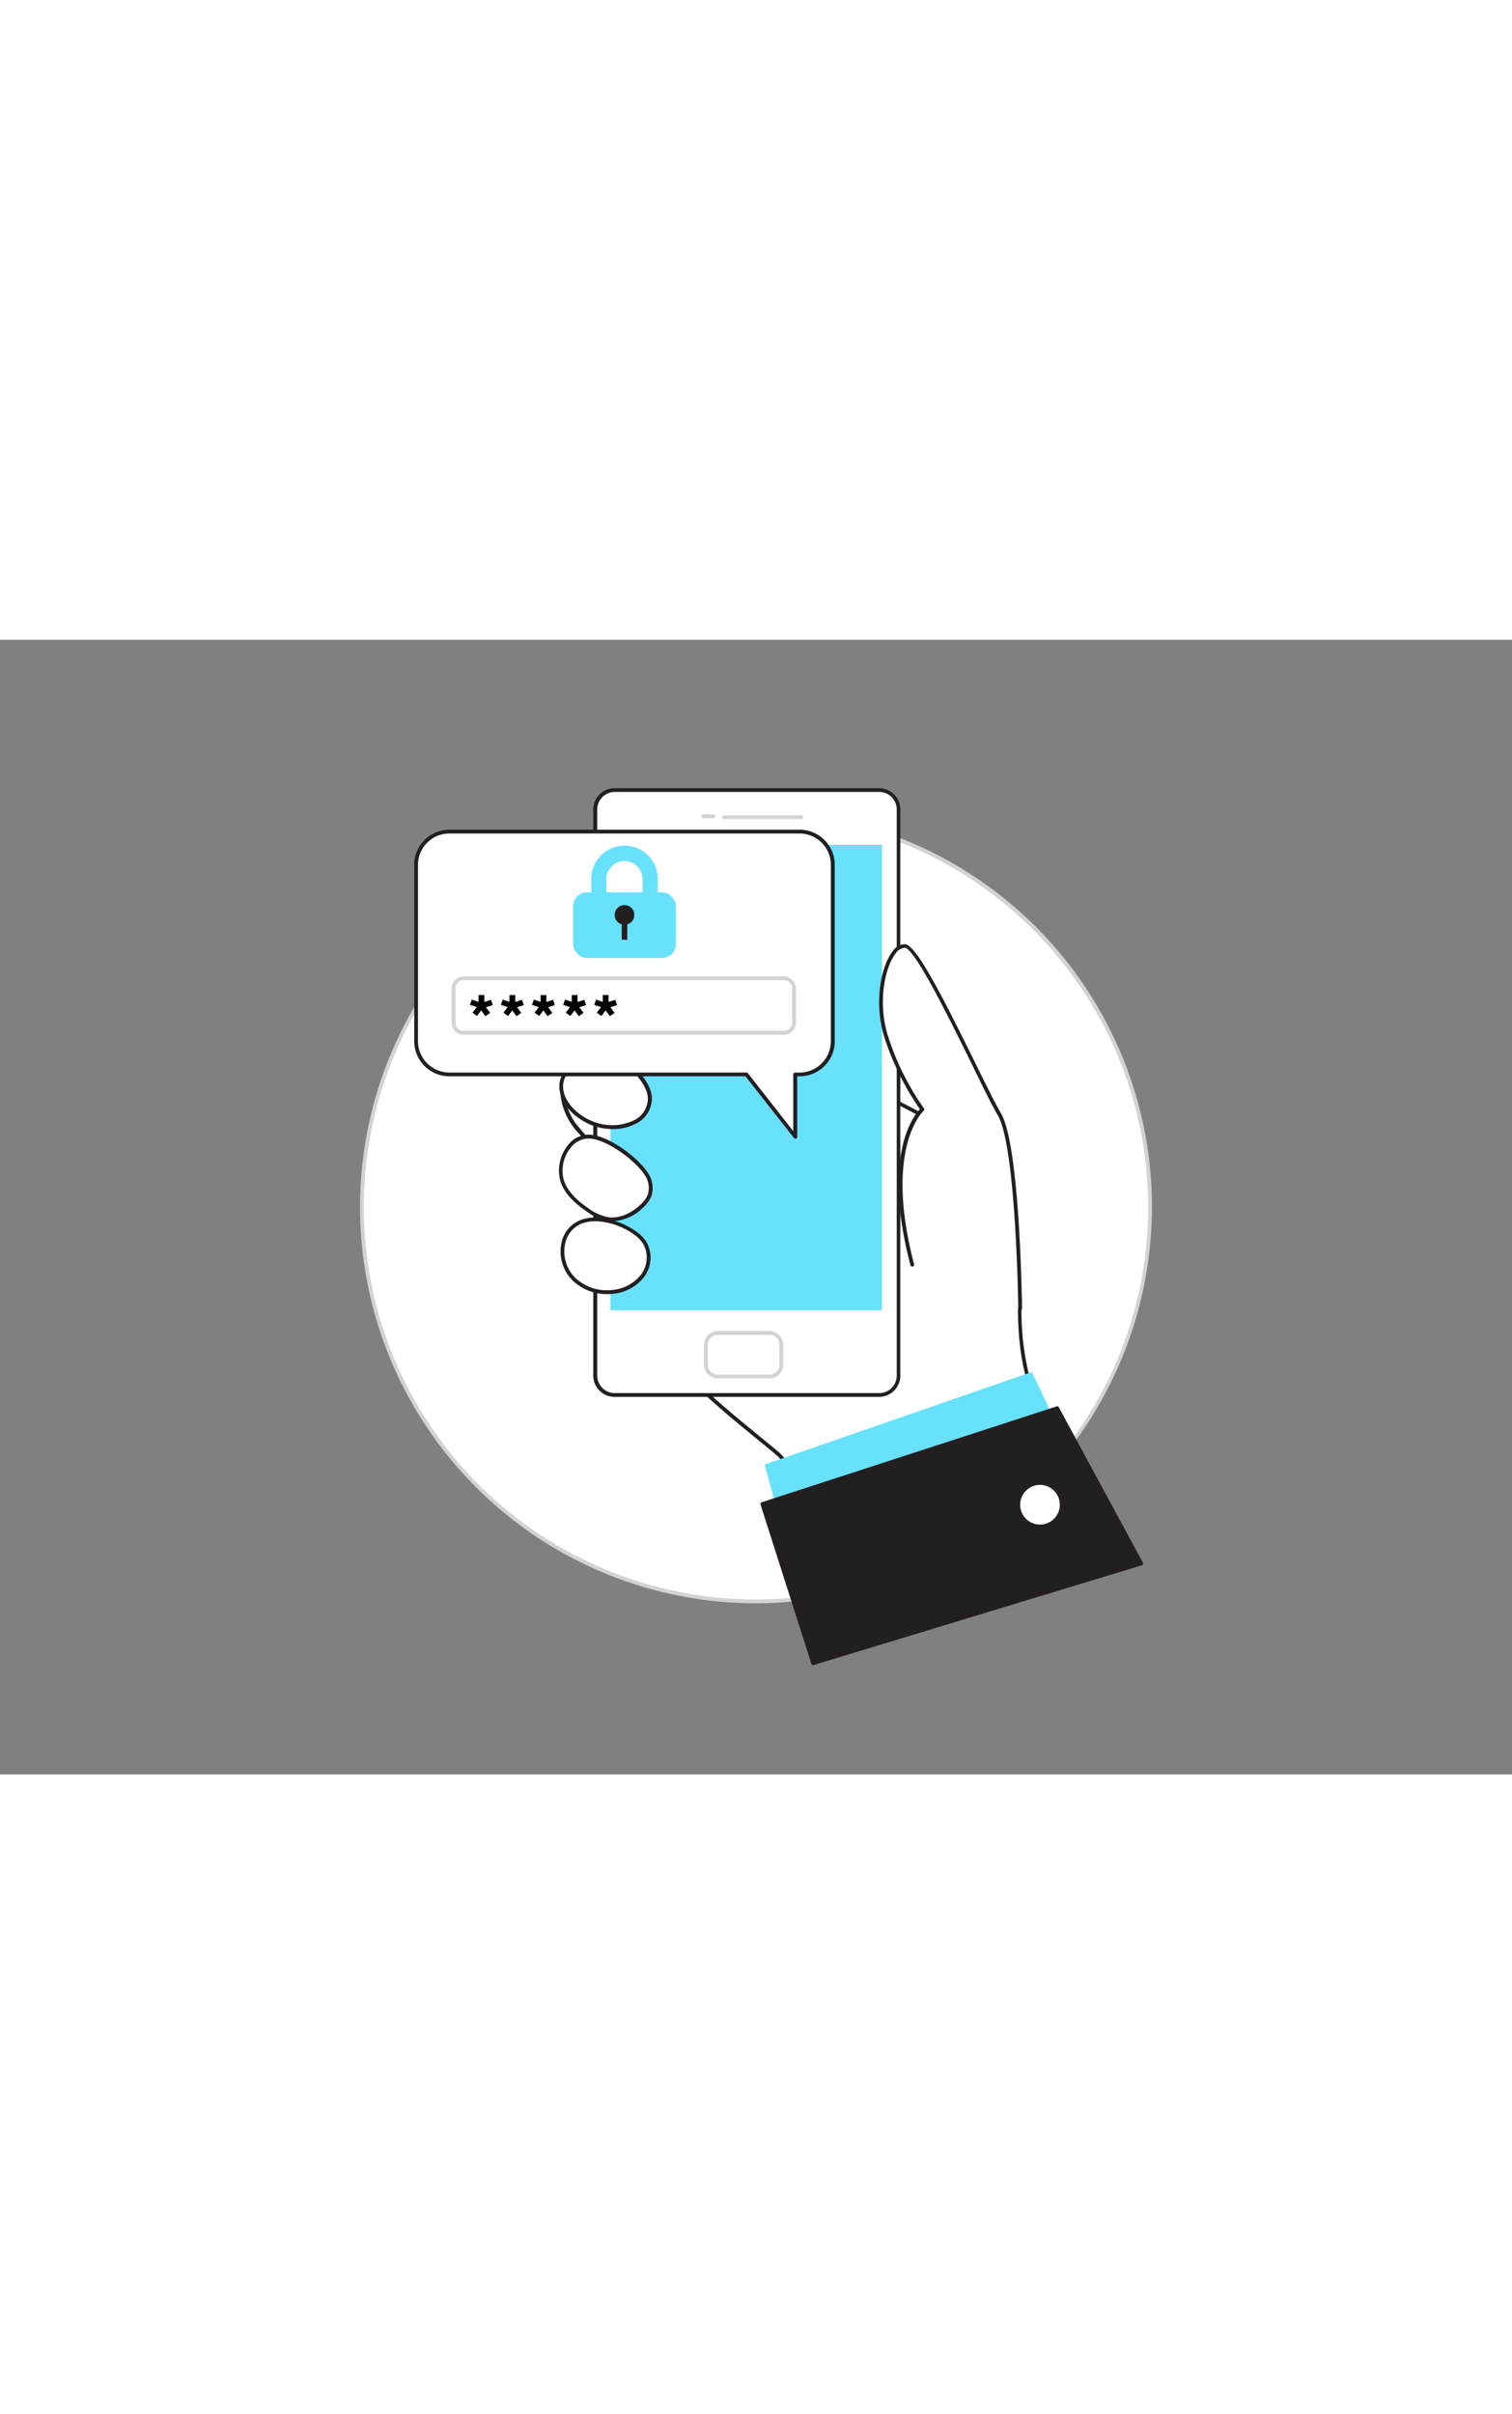 <svg xmlns="http://www.w3.org/2000/svg" viewBox="0 0 400 300" data-imageid="password-flatline" imageName="Password" class="illustrations_image" style="width: 188px;"><rect x="0" y="0" width="400" height="300" fill="#808080" stroke="none"/><g id="_138_password_flatline" data-name="#138_password_flatline"><circle cx="200" cy="150" r="104.25" fill="#fff"/><path d="M200,254.75A104.75,104.75,0,1,1,304.75,150,104.87,104.87,0,0,1,200,254.75Zm0-208.5A103.75,103.75,0,1,0,303.75,150,103.86,103.86,0,0,0,200,46.25Z" fill="#d1d3d4"/><path d="M285.69,230.94S274.85,205.35,272,195.35a71.08,71.08,0,0,1-2.14-20.91l-7.7-39.27S208,107.34,192,97.67,156.65,73,151,76.33s-4.67,10.67,2,18c2.74,3,6.45,6.15,8.72,9.45,1.85,2.68,4.17,11.13,1.94,14.13-2.66,3.59-9.75-7.57-13.45-4-1.95,1.86-2.38,8.47,1.55,14.2a51.44,51.44,0,0,0,7.14,7.32c5.4,4.67,6.55,8.28,10.83,13.91,4.4,5.79,1.06-2.84.71,3.83-.42,8.1-1.55,17.77.74,25.7,3.67,12.67,25.18,28.34,34.51,36.34s4.63,35.35,4.63,35.35Z" fill="#fff"/><path d="M210.3,251a.51.51,0,0,1-.49-.59c.05-.27,4.55-27.15-4.46-34.88-1.53-1.31-3.43-2.86-5.45-4.5-10.39-8.5-26.11-21.34-29.22-32.08-2-6.78-1.44-14.87-1-22,.09-1.32.17-2.61.23-3.86a8,8,0,0,1,.38-2.29c-.28-.32-.61-.72-1-1.21-1.45-1.92-2.52-3.56-3.56-5.16a35.94,35.94,0,0,0-7.2-8.68c-.53-.47-5.28-4.61-7.22-7.42-4.12-6-3.63-12.79-1.48-14.84s5.28.17,8,2.17a18.46,18.46,0,0,0,3.4,2.2c1.21.51,1.7.15,2-.27,2-2.72-.1-10.86-2-13.55a47.37,47.37,0,0,0-5.57-6.21c-1.11-1.1-2.15-2.14-3.11-3.19-4.28-4.7-6.31-9.42-5.73-13.27a7.62,7.62,0,0,1,3.85-5.5c4.51-2.65,15.91,4.8,29.11,13.43,4.13,2.7,8.39,5.49,12.41,7.91,15.8,9.55,69.62,37.21,70.16,37.48a.49.49,0,0,1,.26.35l7.7,39.27a.62.62,0,0,1,0,.13,71,71,0,0,0,2.12,20.74c2.79,9.86,13.54,35.28,13.65,35.53a.51.51,0,0,1,0,.42.54.54,0,0,1-.33.26L210.43,251Zm-39.19-99.41a9.17,9.17,0,0,0-.19,1.55c-.06,1.26-.15,2.55-.23,3.87-.45,7.05-1,15.05.95,21.66,3,10.44,18.59,23.16,28.9,31.58,2,1.65,3.92,3.21,5.46,4.52,8.67,7.44,5.62,30.47,4.92,35L285,230.6c-1.57-3.73-10.88-26-13.46-35.12-2.71-9.56-2.21-20.07-2.16-21l-7.64-39c-3.76-1.93-54.68-28.14-70-37.4-4-2.43-8.3-5.23-12.44-7.93-11.84-7.74-24.08-15.74-28-13.41a6.51,6.51,0,0,0-3.37,4.79c-.53,3.5,1.47,8,5.48,12.45.94,1,2,2.06,3.07,3.15a47.61,47.61,0,0,1,5.69,6.35c1.85,2.68,4.39,11.4,1.93,14.72-.73,1-1.8,1.18-3.2.59a19.5,19.5,0,0,1-3.6-2.31c-2.51-1.86-5.1-3.78-6.7-2.26s-2.27,7.9,1.62,13.55a51.31,51.31,0,0,0,7,7.23,36.74,36.74,0,0,1,7.39,8.9c1,1.58,2.09,3.21,3.52,5.09.33.43.6.77.83,1a1.11,1.11,0,0,1,.26-.07,1.25,1.25,0,0,1,1.21,1,.72.72,0,0,1-.29.92C171.87,152,171.57,152,171.11,151.62Z" fill="#231f20"/><rect x="157.45" y="39.74" width="80.23" height="159.92" rx="5.11" transform="translate(395.12 239.41) rotate(-180)" fill="#fff"/><path d="M232.56,200.17h-70a5.62,5.62,0,0,1-5.61-5.62V44.86a5.62,5.62,0,0,1,5.61-5.62h70a5.62,5.62,0,0,1,5.62,5.62V194.55A5.62,5.62,0,0,1,232.56,200.17Zm-70-159.93A4.62,4.62,0,0,0,158,44.86V194.55a4.62,4.62,0,0,0,4.61,4.62h70a4.62,4.62,0,0,0,4.62-4.62V44.86a4.62,4.62,0,0,0-4.62-4.62Z" fill="#231f20"/><rect x="161.49" y="54.21" width="71.8" height="123.08" transform="translate(394.79 231.5) rotate(-180)" fill="#68e1fd" class="target-color"/><path d="M203.56,195.29H189.9a3.65,3.65,0,0,1-3.64-3.65v-5.22a3.65,3.65,0,0,1,3.64-3.65h13.66a3.65,3.65,0,0,1,3.64,3.65v5.22A3.65,3.65,0,0,1,203.56,195.29ZM189.9,183.77a2.65,2.65,0,0,0-2.64,2.65v5.22a2.65,2.65,0,0,0,2.64,2.65h13.66a2.65,2.65,0,0,0,2.64-2.65v-5.22a2.65,2.65,0,0,0-2.64-2.65Z" fill="#d1d3d4"/><path d="M212,47.42H191.58a.5.5,0,0,1-.5-.5.5.5,0,0,1,.5-.5H212a.5.5,0,0,1,.5.5A.5.5,0,0,1,212,47.42Z" fill="#d1d3d4"/><path d="M188.71,47.17H186a.5.5,0,0,1-.5-.5.5.5,0,0,1,.5-.5h2.74a.5.5,0,0,1,.5.5A.5.5,0,0,1,188.71,47.17Z" fill="#d1d3d4"/><path d="M171.92,121a7,7,0,0,1-4.21,6.69,14.12,14.12,0,0,1-10.15.51,15.6,15.6,0,0,1-5.21-2.87c-2.64-2.23-4.18-5.22-3.84-8,.56-4.53,6.46-7.36,12.52-6.68C166.69,111.28,171.59,117,171.92,121Z" fill="#fff"/><path d="M162.12,129.37a15.84,15.84,0,0,1-4.71-.72,16.13,16.13,0,0,1-5.38-3c-2.87-2.42-4.37-5.57-4-8.43.59-4.66,6.45-7.85,13.08-7.11,5.83.66,11,6.44,11.33,10.79h0a7.45,7.45,0,0,1-4.48,7.17A13.15,13.15,0,0,1,162.12,129.37ZM159.23,111c-5.27,0-9.77,2.68-10.22,6.34-.32,2.51,1.06,5.33,3.67,7.53a14.69,14.69,0,0,0,5,2.78,13.5,13.5,0,0,0,9.78-.48,6.48,6.48,0,0,0,3.93-6.2c-.3-3.54-4.81-9.24-10.45-9.87A14.62,14.62,0,0,0,159.23,111Z" fill="#231f20"/><path d="M170.88,141.17a6.55,6.55,0,0,1,.92,5.67,7.64,7.64,0,0,1-2.09,2.92c-2.4,2.27-5.69,3.88-9,3.39a13.46,13.46,0,0,1-5.52-2.52c-2.89-2-5.67-4.52-6.63-7.89-1.39-4.88,2.15-12,7.88-11.31C161.18,132,168.37,137.28,170.88,141.17Z" fill="#fff"/><path d="M161.94,153.74a7.68,7.68,0,0,1-1.27-.1A13.83,13.83,0,0,1,155,151c-3.82-2.62-6-5.22-6.83-8.16a10.71,10.71,0,0,1,2.21-9.38,6.89,6.89,0,0,1,6.21-2.57c4.88.61,12.19,6,14.76,10h0a7,7,0,0,1,1,6.11,8.18,8.18,0,0,1-2.21,3.11A12.11,12.11,0,0,1,161.94,153.74Zm-6.24-21.86a6,6,0,0,0-4.61,2.27,9.65,9.65,0,0,0-2,8.45c.77,2.71,2.82,5.13,6.44,7.62a13.1,13.1,0,0,0,5.3,2.44c2.8.41,5.92-.78,8.55-3.27a7.13,7.13,0,0,0,2-2.72,6,6,0,0,0-.87-5.23h0c-2.4-3.72-9.5-8.95-14-9.52A5.79,5.79,0,0,0,155.7,131.88Z" fill="#231f20"/><path d="M168.05,156.86a9.34,9.34,0,0,1,2.73,2.94,8,8,0,0,1-.89,8.51,11.38,11.38,0,0,1-7.8,4.09,12.71,12.71,0,0,1-9.92-3.07,10.3,10.3,0,0,1-3.15-9.71C151.21,150.44,162.33,152.7,168.05,156.86Z" fill="#fff"/><path d="M160.63,173a13.08,13.08,0,0,1-8.8-3.28,10.76,10.76,0,0,1-3.3-10.19,8.18,8.18,0,0,1,5.15-6.15c4.53-1.67,10.8.29,14.66,3.1h0a9.7,9.7,0,0,1,2.88,3.1,8.55,8.55,0,0,1-.94,9.05,11.78,11.78,0,0,1-8.14,4.29C161.64,173,161.13,173,160.63,173Zm-3.19-19.25a10,10,0,0,0-3.41.56,7.15,7.15,0,0,0-4.53,5.45,9.74,9.74,0,0,0,3,9.22A12.17,12.17,0,0,0,162,171.9a10.81,10.81,0,0,0,7.46-3.9,7.5,7.5,0,0,0,.85-8,8.65,8.65,0,0,0-2.58-2.77A18.73,18.73,0,0,0,157.44,153.73Z" fill="#231f20"/><polygon points="280.37 209.21 272.99 193.58 202.29 218.07 206.88 235.12 280.37 209.21" fill="#68e1fd" class="target-color"/><polygon points="201.67 228.5 279.67 203.16 301.91 244.27 215.14 270.62 201.67 228.5" fill="#231f20"/><path d="M215.14,271.11a.5.5,0,0,1-.48-.34L201.2,228.65a.49.49,0,0,1,.32-.62l78-25.34a.48.48,0,0,1,.59.23L302.35,244a.49.49,0,0,1-.3.71l-86.77,26.35A.32.32,0,0,1,215.14,271.11ZM202.3,228.82,215.46,270l85.72-26-21.75-40.21Z" fill="#231f20"/><path d="M269.88,176.82s-.5-42.88-5.5-51.39-20.78-44.26-25-44.51-8.58,12.67-4.83,24.18a69.57,69.57,0,0,0,9.5,19s-10.93,9.51-2.68,41.05" fill="#fff"/><path d="M269.88,177.32a.5.5,0,0,1-.5-.49c0-.43-.55-42.85-5.43-51.14-1.55-2.63-4.09-7.8-7-13.78-5.59-11.34-14.94-30.33-17.59-30.49A3.2,3.2,0,0,0,236.91,83c-3.07,4-4.69,13.53-1.92,22a69.64,69.64,0,0,0,9.42,18.86.5.5,0,0,1-.07.68c-.11.09-10.58,9.75-2.53,40.54a.5.5,0,0,1-.35.61.49.49,0,0,1-.61-.35c-7.52-28.73.67-39.31,2.5-41.23a72.48,72.48,0,0,1-9.32-18.8c-2.86-8.78-1.14-18.73,2.09-22.91a4,4,0,0,1,3.25-1.91c3,.17,9.54,13,18.44,31,2.94,6,5.47,11.11,7,13.71,5,8.52,5.55,49.88,5.57,51.63a.5.5,0,0,1-.49.51Z" fill="#231f20"/><circle cx="275.13" cy="228.69" r="5.25" fill="#fff"/><path d="M211.56,50.72h-92.7a8.78,8.78,0,0,0-8.78,8.78v46.63a8.79,8.79,0,0,0,8.78,8.79h78.61l12.93,16.45V114.92h1.16a8.79,8.79,0,0,0,8.78-8.79V59.5A8.78,8.78,0,0,0,211.56,50.72Z" fill="#fff"/><path d="M210.4,131.88a.47.47,0,0,1-.39-.2l-12.79-16.26H118.86a9.3,9.3,0,0,1-9.28-9.29V59.5a9.29,9.29,0,0,1,9.28-9.28h92.7a9.29,9.29,0,0,1,9.28,9.28v46.63a9.3,9.3,0,0,1-9.28,9.29h-.66v16a.49.49,0,0,1-.34.47A.41.41,0,0,1,210.4,131.88ZM118.86,51.22a8.3,8.3,0,0,0-8.28,8.28v46.63a8.3,8.3,0,0,0,8.28,8.29h78.61a.49.49,0,0,1,.39.19l12,15.32v-15a.5.5,0,0,1,.5-.5h1.16a8.29,8.29,0,0,0,8.28-8.29V59.5a8.29,8.29,0,0,0-8.28-8.28Z" fill="#231f20"/><rect x="151.61" y="66.78" width="27.2" height="17.35" rx="3.64" fill="#68e1fd" class="target-color"/><path d="M172,70.92H158.42a2,2,0,0,1-2-2V63.53a8.8,8.8,0,1,1,17.59,0v5.39A2,2,0,0,1,172,70.92Zm-11.59-4H170V63.53a4.8,4.8,0,1,0-9.59,0Z" fill="#68e1fd" class="target-color"/><circle cx="165.21" cy="72.75" r="2.6" fill="#231f20"/><rect x="164.48" y="73.25" width="1.46" height="6.07" fill="#231f20"/><path d="M207.36,104.42H122.67a3.2,3.2,0,0,1-3.2-3.2v-9a3.2,3.2,0,0,1,3.2-3.2h84.69a3.21,3.21,0,0,1,3.21,3.2v9A3.21,3.21,0,0,1,207.36,104.42ZM122.67,90a2.2,2.2,0,0,0-2.2,2.2v9a2.19,2.19,0,0,0,2.2,2.2h84.69a2.2,2.2,0,0,0,2.21-2.2v-9a2.21,2.21,0,0,0-2.21-2.2Z" fill="#d1d3d4"/><path d="M128.55,97.15l1.13,1.49-1.26.88L127.29,98l-1.11,1.47L125,98.59l1.14-1.46-1.81-.6.49-1.4,1.78.62V93.93h1.53v1.82l1.78-.56.47,1.4Z"/><path d="M136.78,97.15l1.13,1.49-1.26.88L135.52,98l-1.11,1.47-1.23-.88,1.14-1.46-1.81-.6.49-1.4,1.78.62V93.93h1.53v1.82l1.78-.56.47,1.4Z"/><path d="M145,97.15l1.13,1.49-1.26.88L143.75,98l-1.11,1.47-1.23-.88,1.14-1.46-1.81-.6.49-1.4,1.78.62V93.93h1.53v1.82l1.78-.56.47,1.4Z"/><path d="M153.24,97.15l1.13,1.49-1.26.88L152,98l-1.11,1.47-1.22-.88,1.13-1.46-1.81-.6.49-1.4,1.78.62V93.93h1.54v1.82l1.77-.56.48,1.4Z"/><path d="M161.47,97.15l1.13,1.49-1.26.88L160.21,98l-1.11,1.47-1.22-.88L159,97.13l-1.81-.6.49-1.4,1.78.62V93.93H161v1.82l1.77-.56.48,1.4Z"/></g></svg>